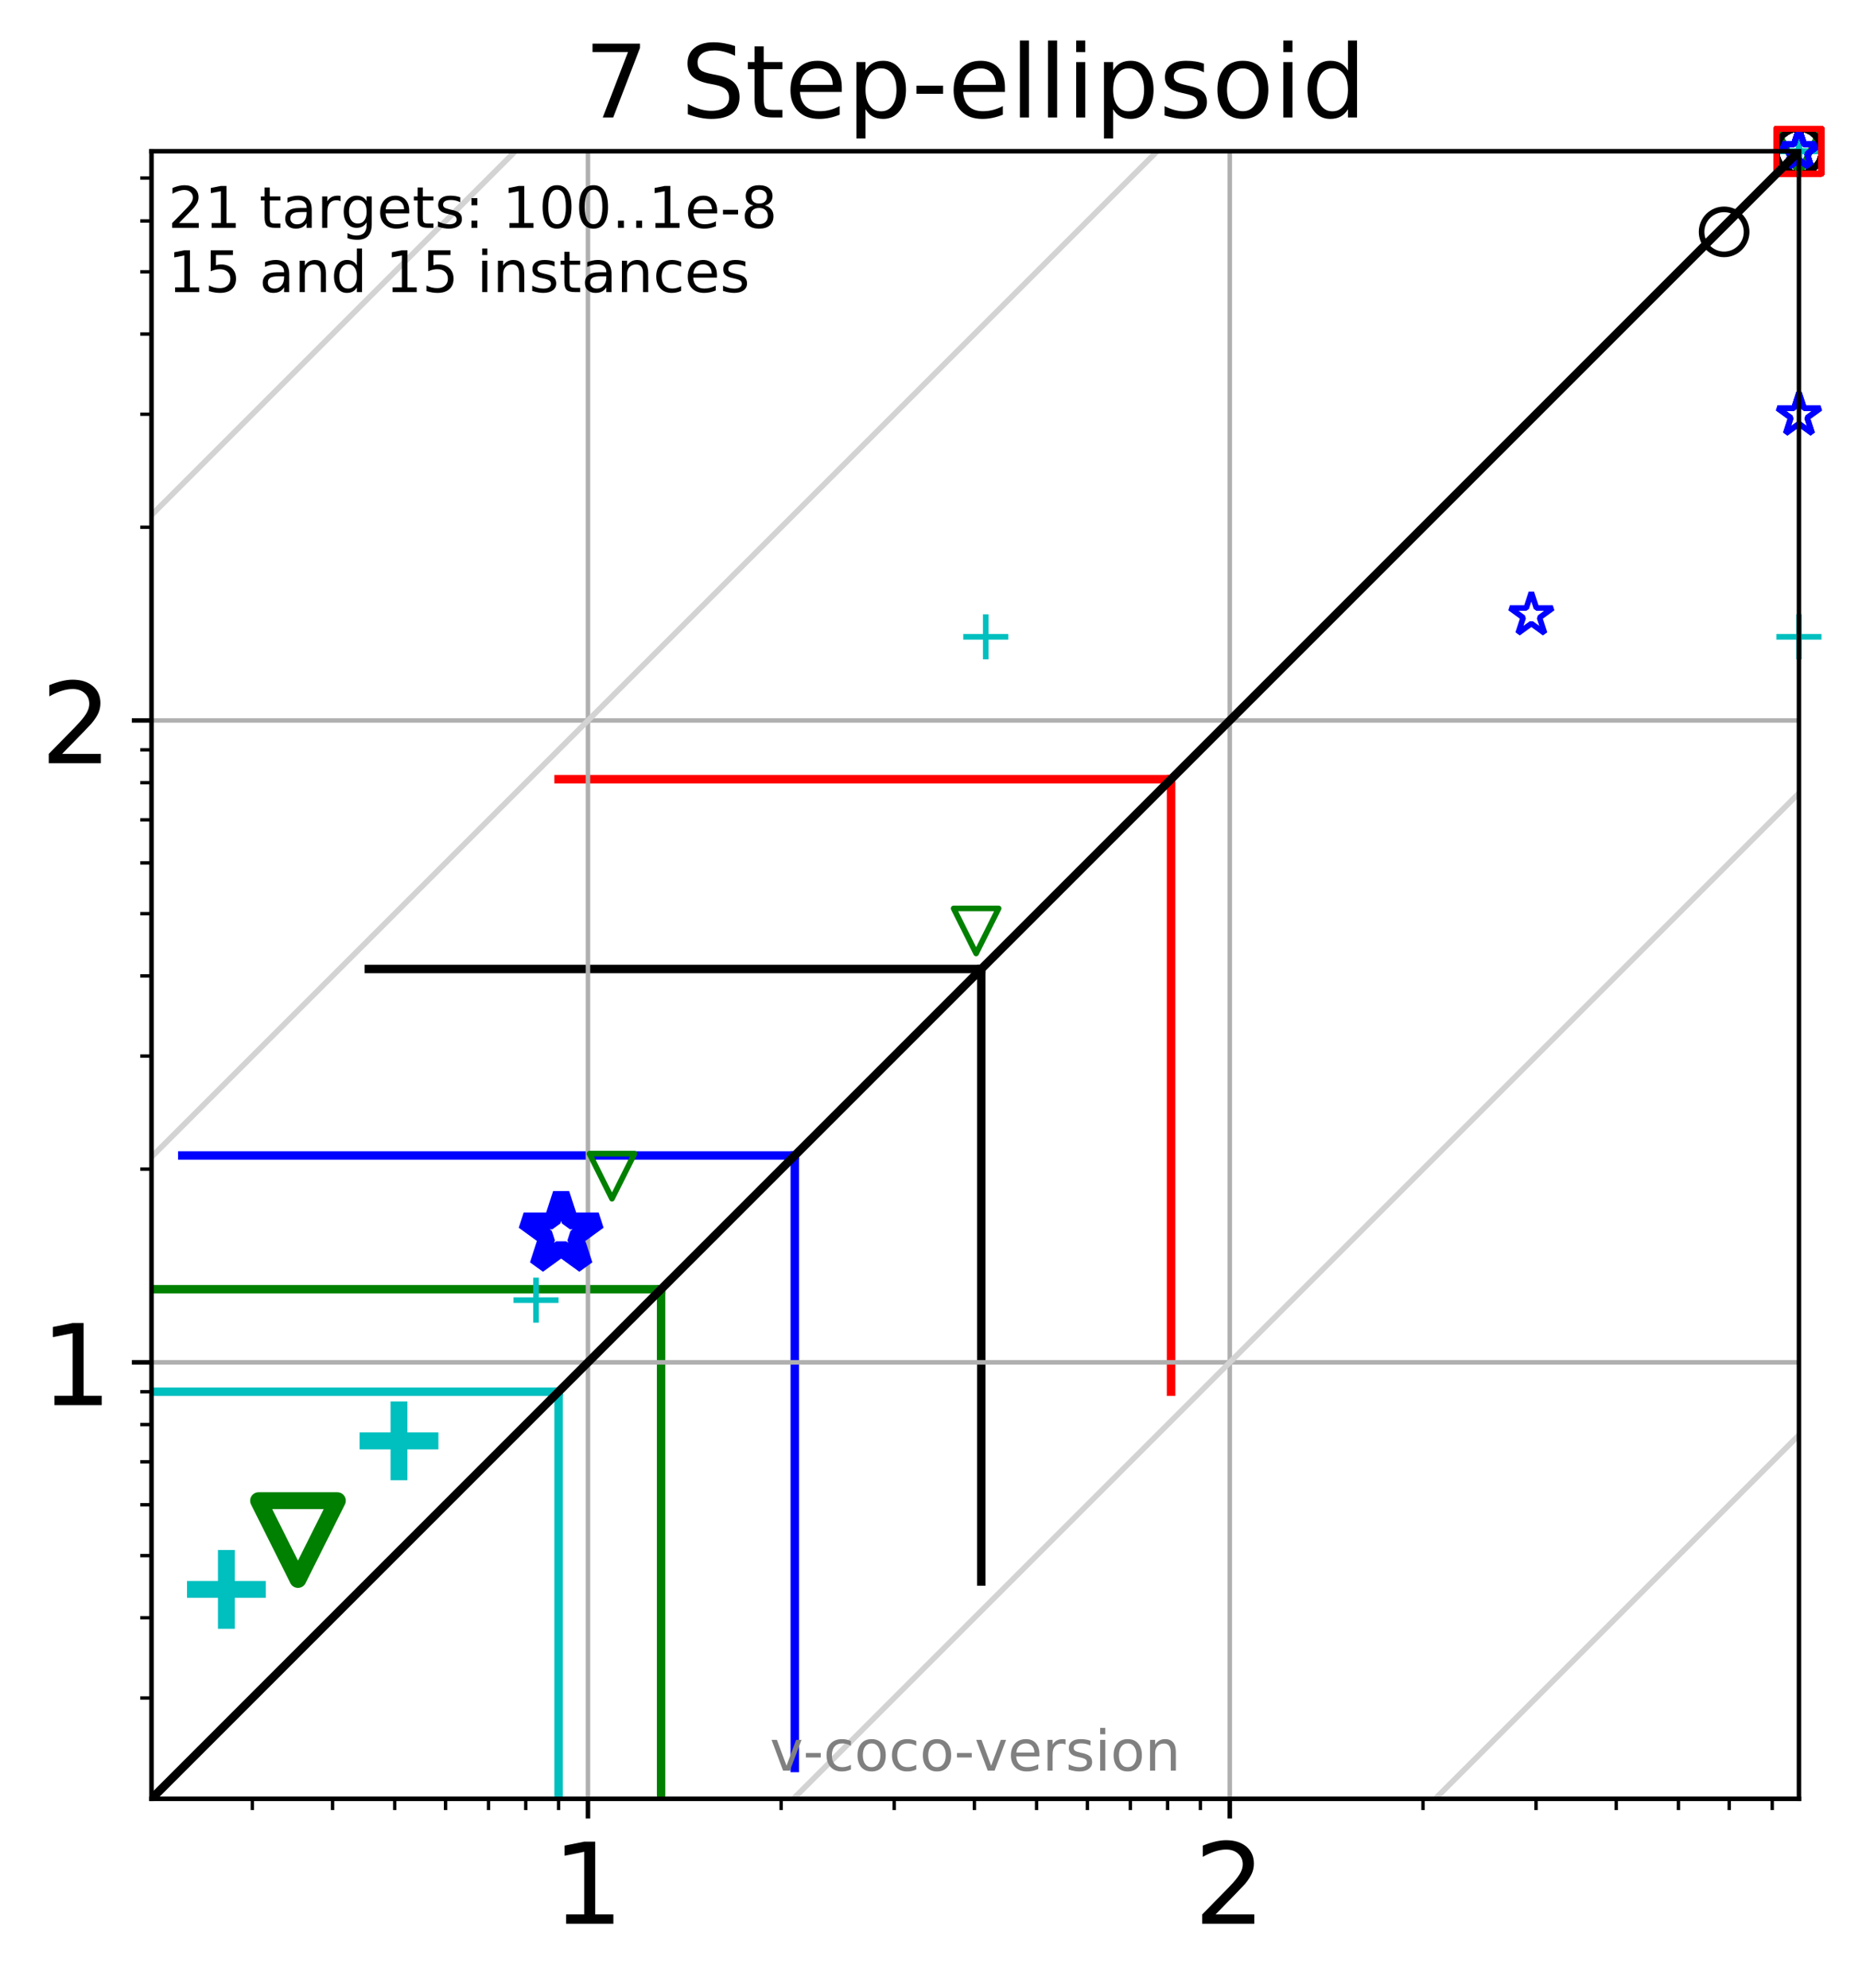 <?xml version="1.0" encoding="utf-8" standalone="no"?>
<!DOCTYPE svg PUBLIC "-//W3C//DTD SVG 1.1//EN"
  "http://www.w3.org/Graphics/SVG/1.1/DTD/svg11.dtd">
<!-- Created with matplotlib (http://matplotlib.org/) -->
<svg height="353.193pt" version="1.1" viewBox="0 0 330.885 353.193" width="330.885pt" xmlns="http://www.w3.org/2000/svg" xmlns:xlink="http://www.w3.org/1999/xlink">
 <defs>
  <style type="text/css">
*{stroke-linecap:butt;stroke-linejoin:round;}
  </style>
 </defs>
 <g id="figure_1">
  <g id="patch_1">
   <path d="M 0 353.193 
L 330.885 353.193 
L 330.885 0 
L 0 0 
z
" style="fill:#ffffff;"/>
  </g>
  <g id="axes_1">
   <g id="patch_2">
    <path d="M 26.925 319.637 
L 319.685 319.637 
L 319.685 26.877 
L 26.925 26.877 
z
" style="fill:#ffffff;"/>
   </g>
   <g id="line2d_1">
    <path clip-path="url(#pcc5114d493)" d="M 99.263 319.637 
L 99.263 247.299 
" style="fill:none;stroke:#00bfbf;stroke-linecap:square;stroke-width:1.5;"/>
   </g>
   <g id="line2d_2">
    <path clip-path="url(#pcc5114d493)" d="M 26.925 247.299 
L 99.263 247.299 
" style="fill:none;stroke:#00bfbf;stroke-linecap:square;stroke-width:1.5;"/>
   </g>
   <g id="line2d_3">
    <path clip-path="url(#pcc5114d493)" d="M 117.478 319.637 
L 117.478 229.084 
" style="fill:none;stroke:#008000;stroke-linecap:square;stroke-width:1.5;"/>
   </g>
   <g id="line2d_4">
    <path clip-path="url(#pcc5114d493)" d="M 26.925 229.084 
L 117.478 229.084 
" style="fill:none;stroke:#008000;stroke-linecap:square;stroke-width:1.5;"/>
   </g>
   <g id="line2d_5">
    <path clip-path="url(#pcc5114d493)" d="M 141.234 314.168 
L 141.234 205.329 
" style="fill:none;stroke:#0000ff;stroke-linecap:square;stroke-width:1.5;"/>
   </g>
   <g id="line2d_6">
    <path clip-path="url(#pcc5114d493)" d="M 32.395 205.329 
L 141.234 205.329 
" style="fill:none;stroke:#0000ff;stroke-linecap:square;stroke-width:1.5;"/>
   </g>
   <g id="line2d_7">
    <path clip-path="url(#pcc5114d493)" d="M 174.375 281.026 
L 174.375 172.187 
" style="fill:none;stroke:#000000;stroke-linecap:square;stroke-width:1.5;"/>
   </g>
   <g id="line2d_8">
    <path clip-path="url(#pcc5114d493)" d="M 65.536 172.187 
L 174.375 172.187 
" style="fill:none;stroke:#000000;stroke-linecap:square;stroke-width:1.5;"/>
   </g>
   <g id="line2d_9">
    <path clip-path="url(#pcc5114d493)" d="M 208.102 247.299 
L 208.102 138.46 
" style="fill:none;stroke:#ff0000;stroke-linecap:square;stroke-width:1.5;"/>
   </g>
   <g id="line2d_10">
    <path clip-path="url(#pcc5114d493)" d="M 99.263 138.46 
L 208.102 138.46 
" style="fill:none;stroke:#ff0000;stroke-linecap:square;stroke-width:1.5;"/>
   </g>
   <g id="matplotlib.axis_1">
    <g id="xtick_1">
     <g id="line2d_11">
      <path clip-path="url(#pcc5114d493)" d="M 104.482 319.637 
L 104.482 26.877 
" style="fill:none;stroke:#b0b0b0;stroke-linecap:square;stroke-width:0.8;"/>
     </g>
     <g id="line2d_12">
      <defs>
       <path d="M 0 0 
L 0 3.5 
" id="m8e5193b72e" style="stroke:#000000;stroke-width:0.8;"/>
      </defs>
      <g>
       <use style="stroke:#000000;stroke-width:0.8;" x="104.482" xlink:href="#m8e5193b72e" y="319.637"/>
      </g>
     </g>
     <g id="text_1">
      <!-- 1 -->
      <defs>
       <path d="M 12.406 8.297 
L 28.516 8.297 
L 28.516 63.922 
L 10.984 60.406 
L 10.984 69.391 
L 28.422 72.906 
L 38.281 72.906 
L 38.281 8.297 
L 54.391 8.297 
L 54.391 0 
L 12.406 0 
z
" id="DejaVuSans-31"/>
      </defs>
      <g transform="translate(98.119 341.834)scale(0.2 -0.2)">
       <use xlink:href="#DejaVuSans-31"/>
      </g>
     </g>
    </g>
    <g id="xtick_2">
     <g id="line2d_13">
      <path clip-path="url(#pcc5114d493)" d="M 218.54 319.637 
L 218.54 26.877 
" style="fill:none;stroke:#b0b0b0;stroke-linecap:square;stroke-width:0.8;"/>
     </g>
     <g id="line2d_14">
      <g>
       <use style="stroke:#000000;stroke-width:0.8;" x="218.54" xlink:href="#m8e5193b72e" y="319.637"/>
      </g>
     </g>
     <g id="text_2">
      <!-- 2 -->
      <defs>
       <path d="M 19.188 8.297 
L 53.609 8.297 
L 53.609 0 
L 7.328 0 
L 7.328 8.297 
Q 12.938 14.109 22.625 23.891 
Q 32.328 33.688 34.812 36.531 
Q 39.547 41.844 41.422 45.531 
Q 43.312 49.219 43.312 52.781 
Q 43.312 58.594 39.234 62.25 
Q 35.156 65.922 28.609 65.922 
Q 23.969 65.922 18.812 64.312 
Q 13.672 62.703 7.812 59.422 
L 7.812 69.391 
Q 13.766 71.781 18.938 73 
Q 24.125 74.219 28.422 74.219 
Q 39.75 74.219 46.484 68.547 
Q 53.219 62.891 53.219 53.422 
Q 53.219 48.922 51.531 44.891 
Q 49.859 40.875 45.406 35.406 
Q 44.188 33.984 37.641 27.219 
Q 31.109 20.453 19.188 8.297 
z
" id="DejaVuSans-32"/>
      </defs>
      <g transform="translate(212.177 341.834)scale(0.2 -0.2)">
       <use xlink:href="#DejaVuSans-32"/>
      </g>
     </g>
    </g>
    <g id="xtick_3">
     <g id="line2d_15">
      <defs>
       <path d="M 0 0 
L 0 2 
" id="m5d4edc9420" style="stroke:#000000;stroke-width:0.6;"/>
      </defs>
      <g>
       <use style="stroke:#000000;stroke-width:0.6;" x="44.843" xlink:href="#m5d4edc9420" y="319.637"/>
      </g>
     </g>
    </g>
    <g id="xtick_4">
     <g id="line2d_16">
      <g>
       <use style="stroke:#000000;stroke-width:0.6;" x="59.094" xlink:href="#m5d4edc9420" y="319.637"/>
      </g>
     </g>
    </g>
    <g id="xtick_5">
     <g id="line2d_17">
      <g>
       <use style="stroke:#000000;stroke-width:0.6;" x="70.147" xlink:href="#m5d4edc9420" y="319.637"/>
      </g>
     </g>
    </g>
    <g id="xtick_6">
     <g id="line2d_18">
      <g>
       <use style="stroke:#000000;stroke-width:0.6;" x="79.178" xlink:href="#m5d4edc9420" y="319.637"/>
      </g>
     </g>
    </g>
    <g id="xtick_7">
     <g id="line2d_19">
      <g>
       <use style="stroke:#000000;stroke-width:0.6;" x="86.814" xlink:href="#m5d4edc9420" y="319.637"/>
      </g>
     </g>
    </g>
    <g id="xtick_8">
     <g id="line2d_20">
      <g>
       <use style="stroke:#000000;stroke-width:0.6;" x="93.429" xlink:href="#m5d4edc9420" y="319.637"/>
      </g>
     </g>
    </g>
    <g id="xtick_9">
     <g id="line2d_21">
      <g>
       <use style="stroke:#000000;stroke-width:0.6;" x="99.263" xlink:href="#m5d4edc9420" y="319.637"/>
      </g>
     </g>
    </g>
    <g id="xtick_10">
     <g id="line2d_22">
      <g>
       <use style="stroke:#000000;stroke-width:0.6;" x="138.817" xlink:href="#m5d4edc9420" y="319.637"/>
      </g>
     </g>
    </g>
    <g id="xtick_11">
     <g id="line2d_23">
      <g>
       <use style="stroke:#000000;stroke-width:0.6;" x="158.901" xlink:href="#m5d4edc9420" y="319.637"/>
      </g>
     </g>
    </g>
    <g id="xtick_12">
     <g id="line2d_24">
      <g>
       <use style="stroke:#000000;stroke-width:0.6;" x="173.152" xlink:href="#m5d4edc9420" y="319.637"/>
      </g>
     </g>
    </g>
    <g id="xtick_13">
     <g id="line2d_25">
      <g>
       <use style="stroke:#000000;stroke-width:0.6;" x="184.205" xlink:href="#m5d4edc9420" y="319.637"/>
      </g>
     </g>
    </g>
    <g id="xtick_14">
     <g id="line2d_26">
      <g>
       <use style="stroke:#000000;stroke-width:0.6;" x="193.236" xlink:href="#m5d4edc9420" y="319.637"/>
      </g>
     </g>
    </g>
    <g id="xtick_15">
     <g id="line2d_27">
      <g>
       <use style="stroke:#000000;stroke-width:0.6;" x="200.872" xlink:href="#m5d4edc9420" y="319.637"/>
      </g>
     </g>
    </g>
    <g id="xtick_16">
     <g id="line2d_28">
      <g>
       <use style="stroke:#000000;stroke-width:0.6;" x="207.487" xlink:href="#m5d4edc9420" y="319.637"/>
      </g>
     </g>
    </g>
    <g id="xtick_17">
     <g id="line2d_29">
      <g>
       <use style="stroke:#000000;stroke-width:0.6;" x="213.321" xlink:href="#m5d4edc9420" y="319.637"/>
      </g>
     </g>
    </g>
    <g id="xtick_18">
     <g id="line2d_30">
      <g>
       <use style="stroke:#000000;stroke-width:0.6;" x="252.875" xlink:href="#m5d4edc9420" y="319.637"/>
      </g>
     </g>
    </g>
    <g id="xtick_19">
     <g id="line2d_31">
      <g>
       <use style="stroke:#000000;stroke-width:0.6;" x="272.959" xlink:href="#m5d4edc9420" y="319.637"/>
      </g>
     </g>
    </g>
    <g id="xtick_20">
     <g id="line2d_32">
      <g>
       <use style="stroke:#000000;stroke-width:0.6;" x="287.21" xlink:href="#m5d4edc9420" y="319.637"/>
      </g>
     </g>
    </g>
    <g id="xtick_21">
     <g id="line2d_33">
      <g>
       <use style="stroke:#000000;stroke-width:0.6;" x="298.263" xlink:href="#m5d4edc9420" y="319.637"/>
      </g>
     </g>
    </g>
    <g id="xtick_22">
     <g id="line2d_34">
      <g>
       <use style="stroke:#000000;stroke-width:0.6;" x="307.294" xlink:href="#m5d4edc9420" y="319.637"/>
      </g>
     </g>
    </g>
    <g id="xtick_23">
     <g id="line2d_35">
      <g>
       <use style="stroke:#000000;stroke-width:0.6;" x="314.93" xlink:href="#m5d4edc9420" y="319.637"/>
      </g>
     </g>
    </g>
   </g>
   <g id="matplotlib.axis_2">
    <g id="ytick_1">
     <g id="line2d_36">
      <path clip-path="url(#pcc5114d493)" d="M 26.925 242.08 
L 319.685 242.08 
" style="fill:none;stroke:#b0b0b0;stroke-linecap:square;stroke-width:0.8;"/>
     </g>
     <g id="line2d_37">
      <defs>
       <path d="M 0 0 
L -3.5 0 
" id="mc9feb9e8ed" style="stroke:#000000;stroke-width:0.8;"/>
      </defs>
      <g>
       <use style="stroke:#000000;stroke-width:0.8;" x="26.925" xlink:href="#mc9feb9e8ed" y="242.08"/>
      </g>
     </g>
     <g id="text_3">
      <!-- 1 -->
      <g transform="translate(7.2 249.679)scale(0.2 -0.2)">
       <use xlink:href="#DejaVuSans-31"/>
      </g>
     </g>
    </g>
    <g id="ytick_2">
     <g id="line2d_38">
      <path clip-path="url(#pcc5114d493)" d="M 26.925 128.022 
L 319.685 128.022 
" style="fill:none;stroke:#b0b0b0;stroke-linecap:square;stroke-width:0.8;"/>
     </g>
     <g id="line2d_39">
      <g>
       <use style="stroke:#000000;stroke-width:0.8;" x="26.925" xlink:href="#mc9feb9e8ed" y="128.022"/>
      </g>
     </g>
     <g id="text_4">
      <!-- 2 -->
      <g transform="translate(7.2 135.621)scale(0.2 -0.2)">
       <use xlink:href="#DejaVuSans-32"/>
      </g>
     </g>
    </g>
    <g id="ytick_3">
     <g id="line2d_40">
      <defs>
       <path d="M 0 0 
L -2 0 
" id="m52c73b91f0" style="stroke:#000000;stroke-width:0.6;"/>
      </defs>
      <g>
       <use style="stroke:#000000;stroke-width:0.6;" x="26.925" xlink:href="#m52c73b91f0" y="301.719"/>
      </g>
     </g>
    </g>
    <g id="ytick_4">
     <g id="line2d_41">
      <g>
       <use style="stroke:#000000;stroke-width:0.6;" x="26.925" xlink:href="#m52c73b91f0" y="287.468"/>
      </g>
     </g>
    </g>
    <g id="ytick_5">
     <g id="line2d_42">
      <g>
       <use style="stroke:#000000;stroke-width:0.6;" x="26.925" xlink:href="#m52c73b91f0" y="276.415"/>
      </g>
     </g>
    </g>
    <g id="ytick_6">
     <g id="line2d_43">
      <g>
       <use style="stroke:#000000;stroke-width:0.6;" x="26.925" xlink:href="#m52c73b91f0" y="267.384"/>
      </g>
     </g>
    </g>
    <g id="ytick_7">
     <g id="line2d_44">
      <g>
       <use style="stroke:#000000;stroke-width:0.6;" x="26.925" xlink:href="#m52c73b91f0" y="259.748"/>
      </g>
     </g>
    </g>
    <g id="ytick_8">
     <g id="line2d_45">
      <g>
       <use style="stroke:#000000;stroke-width:0.6;" x="26.925" xlink:href="#m52c73b91f0" y="253.134"/>
      </g>
     </g>
    </g>
    <g id="ytick_9">
     <g id="line2d_46">
      <g>
       <use style="stroke:#000000;stroke-width:0.6;" x="26.925" xlink:href="#m52c73b91f0" y="247.299"/>
      </g>
     </g>
    </g>
    <g id="ytick_10">
     <g id="line2d_47">
      <g>
       <use style="stroke:#000000;stroke-width:0.6;" x="26.925" xlink:href="#m52c73b91f0" y="207.745"/>
      </g>
     </g>
    </g>
    <g id="ytick_11">
     <g id="line2d_48">
      <g>
       <use style="stroke:#000000;stroke-width:0.6;" x="26.925" xlink:href="#m52c73b91f0" y="187.661"/>
      </g>
     </g>
    </g>
    <g id="ytick_12">
     <g id="line2d_49">
      <g>
       <use style="stroke:#000000;stroke-width:0.6;" x="26.925" xlink:href="#m52c73b91f0" y="173.41"/>
      </g>
     </g>
    </g>
    <g id="ytick_13">
     <g id="line2d_50">
      <g>
       <use style="stroke:#000000;stroke-width:0.6;" x="26.925" xlink:href="#m52c73b91f0" y="162.357"/>
      </g>
     </g>
    </g>
    <g id="ytick_14">
     <g id="line2d_51">
      <g>
       <use style="stroke:#000000;stroke-width:0.6;" x="26.925" xlink:href="#m52c73b91f0" y="153.326"/>
      </g>
     </g>
    </g>
    <g id="ytick_15">
     <g id="line2d_52">
      <g>
       <use style="stroke:#000000;stroke-width:0.6;" x="26.925" xlink:href="#m52c73b91f0" y="145.69"/>
      </g>
     </g>
    </g>
    <g id="ytick_16">
     <g id="line2d_53">
      <g>
       <use style="stroke:#000000;stroke-width:0.6;" x="26.925" xlink:href="#m52c73b91f0" y="139.076"/>
      </g>
     </g>
    </g>
    <g id="ytick_17">
     <g id="line2d_54">
      <g>
       <use style="stroke:#000000;stroke-width:0.6;" x="26.925" xlink:href="#m52c73b91f0" y="133.241"/>
      </g>
     </g>
    </g>
    <g id="ytick_18">
     <g id="line2d_55">
      <g>
       <use style="stroke:#000000;stroke-width:0.6;" x="26.925" xlink:href="#m52c73b91f0" y="93.687"/>
      </g>
     </g>
    </g>
    <g id="ytick_19">
     <g id="line2d_56">
      <g>
       <use style="stroke:#000000;stroke-width:0.6;" x="26.925" xlink:href="#m52c73b91f0" y="73.603"/>
      </g>
     </g>
    </g>
    <g id="ytick_20">
     <g id="line2d_57">
      <g>
       <use style="stroke:#000000;stroke-width:0.6;" x="26.925" xlink:href="#m52c73b91f0" y="59.353"/>
      </g>
     </g>
    </g>
    <g id="ytick_21">
     <g id="line2d_58">
      <g>
       <use style="stroke:#000000;stroke-width:0.6;" x="26.925" xlink:href="#m52c73b91f0" y="48.299"/>
      </g>
     </g>
    </g>
    <g id="ytick_22">
     <g id="line2d_59">
      <g>
       <use style="stroke:#000000;stroke-width:0.6;" x="26.925" xlink:href="#m52c73b91f0" y="39.268"/>
      </g>
     </g>
    </g>
    <g id="ytick_23">
     <g id="line2d_60">
      <g>
       <use style="stroke:#000000;stroke-width:0.6;" x="26.925" xlink:href="#m52c73b91f0" y="31.632"/>
      </g>
     </g>
    </g>
   </g>
   <g id="line2d_61">
    <defs>
     <path d="M -7 0 
L 7 0 
M 0 7 
L 0 -7 
" id="m32e70cb9d6" style="stroke:#00bfbf;stroke-width:3;"/>
    </defs>
    <g>
     <use style="fill-opacity:0;stroke:#00bfbf;stroke-width:3;" x="40.232" xlink:href="#m32e70cb9d6" y="282.427"/>
     <use style="fill-opacity:0;stroke:#00bfbf;stroke-width:3;" x="70.903" xlink:href="#m32e70cb9d6" y="256.031"/>
    </g>
   </g>
   <g id="line2d_62">
    <defs>
     <path d="M -4 0 
L 4 0 
M 0 4 
L 0 -4 
" id="mf7d5ade9fb" style="stroke:#00bfbf;"/>
    </defs>
    <g>
     <use style="fill-opacity:0;stroke:#00bfbf;" x="95.252" xlink:href="#mf7d5ade9fb" y="231.027"/>
     <use style="fill-opacity:0;stroke:#00bfbf;" x="175.174" xlink:href="#mf7d5ade9fb" y="113.157"/>
    </g>
   </g>
   <g id="line2d_63">
    <g>
     <use style="fill-opacity:0;stroke:#00bfbf;" x="319.685" xlink:href="#mf7d5ade9fb" y="113.157"/>
    </g>
   </g>
   <g id="line2d_64">
    <g>
     <use style="fill-opacity:0;stroke:#00bfbf;" x="319.685" xlink:href="#mf7d5ade9fb" y="26.877"/>
     <use style="fill-opacity:0;stroke:#00bfbf;" x="319.685" xlink:href="#mf7d5ade9fb" y="26.877"/>
     <use style="fill-opacity:0;stroke:#00bfbf;" x="319.685" xlink:href="#mf7d5ade9fb" y="26.877"/>
     <use style="fill-opacity:0;stroke:#00bfbf;" x="319.685" xlink:href="#mf7d5ade9fb" y="26.877"/>
     <use style="fill-opacity:0;stroke:#00bfbf;" x="319.685" xlink:href="#mf7d5ade9fb" y="26.877"/>
     <use style="fill-opacity:0;stroke:#00bfbf;" x="319.685" xlink:href="#mf7d5ade9fb" y="26.877"/>
     <use style="fill-opacity:0;stroke:#00bfbf;" x="319.685" xlink:href="#mf7d5ade9fb" y="26.877"/>
     <use style="fill-opacity:0;stroke:#00bfbf;" x="319.685" xlink:href="#mf7d5ade9fb" y="26.877"/>
     <use style="fill-opacity:0;stroke:#00bfbf;" x="319.685" xlink:href="#mf7d5ade9fb" y="26.877"/>
     <use style="fill-opacity:0;stroke:#00bfbf;" x="319.685" xlink:href="#mf7d5ade9fb" y="26.877"/>
     <use style="fill-opacity:0;stroke:#00bfbf;" x="319.685" xlink:href="#mf7d5ade9fb" y="26.877"/>
     <use style="fill-opacity:0;stroke:#00bfbf;" x="319.685" xlink:href="#mf7d5ade9fb" y="26.877"/>
     <use style="fill-opacity:0;stroke:#00bfbf;" x="319.685" xlink:href="#mf7d5ade9fb" y="26.877"/>
     <use style="fill-opacity:0;stroke:#00bfbf;" x="319.685" xlink:href="#mf7d5ade9fb" y="26.877"/>
     <use style="fill-opacity:0;stroke:#00bfbf;" x="319.685" xlink:href="#mf7d5ade9fb" y="26.877"/>
     <use style="fill-opacity:0;stroke:#00bfbf;" x="319.685" xlink:href="#mf7d5ade9fb" y="26.877"/>
    </g>
   </g>
   <g id="line2d_65">
    <defs>
     <path d="M -0 7 
L 7 -7 
L -7 -7 
z
" id="md83a33d0fb" style="stroke:#008000;stroke-linejoin:miter;stroke-width:3;"/>
    </defs>
    <g>
     <use style="fill-opacity:0;stroke:#008000;stroke-linejoin:miter;stroke-width:3;" x="52.949" xlink:href="#md83a33d0fb" y="273.662"/>
    </g>
   </g>
   <g id="line2d_66">
    <defs>
     <path d="M -0 4 
L 4 -4 
L -4 -4 
z
" id="md6e2c00070" style="stroke:#008000;stroke-linejoin:miter;"/>
    </defs>
    <g>
     <use style="fill-opacity:0;stroke:#008000;stroke-linejoin:miter;" x="108.751" xlink:href="#md6e2c00070" y="208.999"/>
     <use style="fill-opacity:0;stroke:#008000;stroke-linejoin:miter;" x="173.46" xlink:href="#md6e2c00070" y="165.422"/>
    </g>
   </g>
   <g id="line2d_67">
    <g>
     <use style="fill-opacity:0;stroke:#008000;stroke-linejoin:miter;" x="319.685" xlink:href="#md6e2c00070" y="26.877"/>
     <use style="fill-opacity:0;stroke:#008000;stroke-linejoin:miter;" x="319.685" xlink:href="#md6e2c00070" y="26.877"/>
     <use style="fill-opacity:0;stroke:#008000;stroke-linejoin:miter;" x="319.685" xlink:href="#md6e2c00070" y="26.877"/>
     <use style="fill-opacity:0;stroke:#008000;stroke-linejoin:miter;" x="319.685" xlink:href="#md6e2c00070" y="26.877"/>
     <use style="fill-opacity:0;stroke:#008000;stroke-linejoin:miter;" x="319.685" xlink:href="#md6e2c00070" y="26.877"/>
     <use style="fill-opacity:0;stroke:#008000;stroke-linejoin:miter;" x="319.685" xlink:href="#md6e2c00070" y="26.877"/>
     <use style="fill-opacity:0;stroke:#008000;stroke-linejoin:miter;" x="319.685" xlink:href="#md6e2c00070" y="26.877"/>
     <use style="fill-opacity:0;stroke:#008000;stroke-linejoin:miter;" x="319.685" xlink:href="#md6e2c00070" y="26.877"/>
     <use style="fill-opacity:0;stroke:#008000;stroke-linejoin:miter;" x="319.685" xlink:href="#md6e2c00070" y="26.877"/>
     <use style="fill-opacity:0;stroke:#008000;stroke-linejoin:miter;" x="319.685" xlink:href="#md6e2c00070" y="26.877"/>
     <use style="fill-opacity:0;stroke:#008000;stroke-linejoin:miter;" x="319.685" xlink:href="#md6e2c00070" y="26.877"/>
     <use style="fill-opacity:0;stroke:#008000;stroke-linejoin:miter;" x="319.685" xlink:href="#md6e2c00070" y="26.877"/>
     <use style="fill-opacity:0;stroke:#008000;stroke-linejoin:miter;" x="319.685" xlink:href="#md6e2c00070" y="26.877"/>
     <use style="fill-opacity:0;stroke:#008000;stroke-linejoin:miter;" x="319.685" xlink:href="#md6e2c00070" y="26.877"/>
     <use style="fill-opacity:0;stroke:#008000;stroke-linejoin:miter;" x="319.685" xlink:href="#md6e2c00070" y="26.877"/>
     <use style="fill-opacity:0;stroke:#008000;stroke-linejoin:miter;" x="319.685" xlink:href="#md6e2c00070" y="26.877"/>
     <use style="fill-opacity:0;stroke:#008000;stroke-linejoin:miter;" x="319.685" xlink:href="#md6e2c00070" y="26.877"/>
     <use style="fill-opacity:0;stroke:#008000;stroke-linejoin:miter;" x="319.685" xlink:href="#md6e2c00070" y="26.877"/>
    </g>
   </g>
   <g id="line2d_68">
    <defs>
     <path d="M 0 -7 
L -1.572 -2.163 
L -6.657 -2.163 
L -2.543 0.826 
L -4.114 5.663 
L -0 2.674 
L 4.114 5.663 
L 2.543 0.826 
L 6.657 -2.163 
L 1.572 -2.163 
z
" id="mf1830c8086" style="stroke:#0000ff;stroke-linejoin:bevel;stroke-width:3;"/>
    </defs>
    <g>
     <use style="fill-opacity:0;stroke:#0000ff;stroke-linejoin:bevel;stroke-width:3;" x="99.72" xlink:href="#mf1830c8086" y="219.109"/>
    </g>
   </g>
   <g id="line2d_69">
    <defs>
     <path d="M 0 -4 
L -0.898 -1.236 
L -3.804 -1.236 
L -1.453 0.472 
L -2.351 3.236 
L -0 1.528 
L 2.351 3.236 
L 1.453 0.472 
L 3.804 -1.236 
L 0.898 -1.236 
z
" id="mb1727acea2" style="stroke:#0000ff;stroke-linejoin:bevel;"/>
    </defs>
    <g>
     <use style="fill-opacity:0;stroke:#0000ff;stroke-linejoin:bevel;" x="272.127" xlink:href="#mb1727acea2" y="109.276"/>
    </g>
   </g>
   <g id="line2d_70">
    <g>
     <use style="fill-opacity:0;stroke:#0000ff;stroke-linejoin:bevel;" x="319.685" xlink:href="#mb1727acea2" y="73.768"/>
     <use style="fill-opacity:0;stroke:#0000ff;stroke-linejoin:bevel;" x="319.685" xlink:href="#mb1727acea2" y="73.768"/>
    </g>
   </g>
   <g id="line2d_71">
    <g>
     <use style="fill-opacity:0;stroke:#0000ff;stroke-linejoin:bevel;" x="319.685" xlink:href="#mb1727acea2" y="26.877"/>
     <use style="fill-opacity:0;stroke:#0000ff;stroke-linejoin:bevel;" x="319.685" xlink:href="#mb1727acea2" y="26.877"/>
     <use style="fill-opacity:0;stroke:#0000ff;stroke-linejoin:bevel;" x="319.685" xlink:href="#mb1727acea2" y="26.877"/>
     <use style="fill-opacity:0;stroke:#0000ff;stroke-linejoin:bevel;" x="319.685" xlink:href="#mb1727acea2" y="26.877"/>
     <use style="fill-opacity:0;stroke:#0000ff;stroke-linejoin:bevel;" x="319.685" xlink:href="#mb1727acea2" y="26.877"/>
     <use style="fill-opacity:0;stroke:#0000ff;stroke-linejoin:bevel;" x="319.685" xlink:href="#mb1727acea2" y="26.877"/>
     <use style="fill-opacity:0;stroke:#0000ff;stroke-linejoin:bevel;" x="319.685" xlink:href="#mb1727acea2" y="26.877"/>
     <use style="fill-opacity:0;stroke:#0000ff;stroke-linejoin:bevel;" x="319.685" xlink:href="#mb1727acea2" y="26.877"/>
     <use style="fill-opacity:0;stroke:#0000ff;stroke-linejoin:bevel;" x="319.685" xlink:href="#mb1727acea2" y="26.877"/>
     <use style="fill-opacity:0;stroke:#0000ff;stroke-linejoin:bevel;" x="319.685" xlink:href="#mb1727acea2" y="26.877"/>
     <use style="fill-opacity:0;stroke:#0000ff;stroke-linejoin:bevel;" x="319.685" xlink:href="#mb1727acea2" y="26.877"/>
     <use style="fill-opacity:0;stroke:#0000ff;stroke-linejoin:bevel;" x="319.685" xlink:href="#mb1727acea2" y="26.877"/>
     <use style="fill-opacity:0;stroke:#0000ff;stroke-linejoin:bevel;" x="319.685" xlink:href="#mb1727acea2" y="26.877"/>
     <use style="fill-opacity:0;stroke:#0000ff;stroke-linejoin:bevel;" x="319.685" xlink:href="#mb1727acea2" y="26.877"/>
     <use style="fill-opacity:0;stroke:#0000ff;stroke-linejoin:bevel;" x="319.685" xlink:href="#mb1727acea2" y="26.877"/>
     <use style="fill-opacity:0;stroke:#0000ff;stroke-linejoin:bevel;" x="319.685" xlink:href="#mb1727acea2" y="26.877"/>
     <use style="fill-opacity:0;stroke:#0000ff;stroke-linejoin:bevel;" x="319.685" xlink:href="#mb1727acea2" y="26.877"/>
    </g>
   </g>
   <g id="line2d_72">
    <defs>
     <path d="M 0 4 
C 1.061 4 2.078 3.579 2.828 2.828 
C 3.579 2.078 4 1.061 4 0 
C 4 -1.061 3.579 -2.078 2.828 -2.828 
C 2.078 -3.579 1.061 -4 0 -4 
C -1.061 -4 -2.078 -3.579 -2.828 -2.828 
C -3.579 -2.078 -4 -1.061 -4 0 
C -4 1.061 -3.579 2.078 -2.828 2.828 
C -2.078 3.579 -1.061 4 0 4 
z
" id="m28c30cfe74" style="stroke:#000000;"/>
    </defs>
    <g>
     <use style="fill-opacity:0;stroke:#000000;" x="306.378" xlink:href="#m28c30cfe74" y="41.204"/>
    </g>
   </g>
   <g id="line2d_73">
    <g>
     <use style="fill-opacity:0;stroke:#000000;" x="319.685" xlink:href="#m28c30cfe74" y="26.877"/>
     <use style="fill-opacity:0;stroke:#000000;" x="319.685" xlink:href="#m28c30cfe74" y="26.877"/>
     <use style="fill-opacity:0;stroke:#000000;" x="319.685" xlink:href="#m28c30cfe74" y="26.877"/>
     <use style="fill-opacity:0;stroke:#000000;" x="319.685" xlink:href="#m28c30cfe74" y="26.877"/>
     <use style="fill-opacity:0;stroke:#000000;" x="319.685" xlink:href="#m28c30cfe74" y="26.877"/>
     <use style="fill-opacity:0;stroke:#000000;" x="319.685" xlink:href="#m28c30cfe74" y="26.877"/>
     <use style="fill-opacity:0;stroke:#000000;" x="319.685" xlink:href="#m28c30cfe74" y="26.877"/>
     <use style="fill-opacity:0;stroke:#000000;" x="319.685" xlink:href="#m28c30cfe74" y="26.877"/>
     <use style="fill-opacity:0;stroke:#000000;" x="319.685" xlink:href="#m28c30cfe74" y="26.877"/>
     <use style="fill-opacity:0;stroke:#000000;" x="319.685" xlink:href="#m28c30cfe74" y="26.877"/>
     <use style="fill-opacity:0;stroke:#000000;" x="319.685" xlink:href="#m28c30cfe74" y="26.877"/>
     <use style="fill-opacity:0;stroke:#000000;" x="319.685" xlink:href="#m28c30cfe74" y="26.877"/>
     <use style="fill-opacity:0;stroke:#000000;" x="319.685" xlink:href="#m28c30cfe74" y="26.877"/>
     <use style="fill-opacity:0;stroke:#000000;" x="319.685" xlink:href="#m28c30cfe74" y="26.877"/>
     <use style="fill-opacity:0;stroke:#000000;" x="319.685" xlink:href="#m28c30cfe74" y="26.877"/>
     <use style="fill-opacity:0;stroke:#000000;" x="319.685" xlink:href="#m28c30cfe74" y="26.877"/>
     <use style="fill-opacity:0;stroke:#000000;" x="319.685" xlink:href="#m28c30cfe74" y="26.877"/>
     <use style="fill-opacity:0;stroke:#000000;" x="319.685" xlink:href="#m28c30cfe74" y="26.877"/>
     <use style="fill-opacity:0;stroke:#000000;" x="319.685" xlink:href="#m28c30cfe74" y="26.877"/>
     <use style="fill-opacity:0;stroke:#000000;" x="319.685" xlink:href="#m28c30cfe74" y="26.877"/>
    </g>
   </g>
   <g id="line2d_74">
    <defs>
     <path d="M -4 4 
L 4 4 
L 4 -4 
L -4 -4 
z
" id="me629ebca3b" style="stroke:#ff0000;stroke-linejoin:miter;"/>
    </defs>
    <g>
     <use style="fill-opacity:0;stroke:#ff0000;stroke-linejoin:miter;" x="319.685" xlink:href="#me629ebca3b" y="26.877"/>
     <use style="fill-opacity:0;stroke:#ff0000;stroke-linejoin:miter;" x="319.685" xlink:href="#me629ebca3b" y="26.877"/>
     <use style="fill-opacity:0;stroke:#ff0000;stroke-linejoin:miter;" x="319.685" xlink:href="#me629ebca3b" y="26.877"/>
     <use style="fill-opacity:0;stroke:#ff0000;stroke-linejoin:miter;" x="319.685" xlink:href="#me629ebca3b" y="26.877"/>
     <use style="fill-opacity:0;stroke:#ff0000;stroke-linejoin:miter;" x="319.685" xlink:href="#me629ebca3b" y="26.877"/>
     <use style="fill-opacity:0;stroke:#ff0000;stroke-linejoin:miter;" x="319.685" xlink:href="#me629ebca3b" y="26.877"/>
     <use style="fill-opacity:0;stroke:#ff0000;stroke-linejoin:miter;" x="319.685" xlink:href="#me629ebca3b" y="26.877"/>
     <use style="fill-opacity:0;stroke:#ff0000;stroke-linejoin:miter;" x="319.685" xlink:href="#me629ebca3b" y="26.877"/>
     <use style="fill-opacity:0;stroke:#ff0000;stroke-linejoin:miter;" x="319.685" xlink:href="#me629ebca3b" y="26.877"/>
     <use style="fill-opacity:0;stroke:#ff0000;stroke-linejoin:miter;" x="319.685" xlink:href="#me629ebca3b" y="26.877"/>
     <use style="fill-opacity:0;stroke:#ff0000;stroke-linejoin:miter;" x="319.685" xlink:href="#me629ebca3b" y="26.877"/>
     <use style="fill-opacity:0;stroke:#ff0000;stroke-linejoin:miter;" x="319.685" xlink:href="#me629ebca3b" y="26.877"/>
     <use style="fill-opacity:0;stroke:#ff0000;stroke-linejoin:miter;" x="319.685" xlink:href="#me629ebca3b" y="26.877"/>
     <use style="fill-opacity:0;stroke:#ff0000;stroke-linejoin:miter;" x="319.685" xlink:href="#me629ebca3b" y="26.877"/>
     <use style="fill-opacity:0;stroke:#ff0000;stroke-linejoin:miter;" x="319.685" xlink:href="#me629ebca3b" y="26.877"/>
     <use style="fill-opacity:0;stroke:#ff0000;stroke-linejoin:miter;" x="319.685" xlink:href="#me629ebca3b" y="26.877"/>
     <use style="fill-opacity:0;stroke:#ff0000;stroke-linejoin:miter;" x="319.685" xlink:href="#me629ebca3b" y="26.877"/>
     <use style="fill-opacity:0;stroke:#ff0000;stroke-linejoin:miter;" x="319.685" xlink:href="#me629ebca3b" y="26.877"/>
     <use style="fill-opacity:0;stroke:#ff0000;stroke-linejoin:miter;" x="319.685" xlink:href="#me629ebca3b" y="26.877"/>
     <use style="fill-opacity:0;stroke:#ff0000;stroke-linejoin:miter;" x="319.685" xlink:href="#me629ebca3b" y="26.877"/>
     <use style="fill-opacity:0;stroke:#ff0000;stroke-linejoin:miter;" x="319.685" xlink:href="#me629ebca3b" y="26.877"/>
    </g>
   </g>
   <g id="line2d_75">
    <path clip-path="url(#pcc5114d493)" d="M 26.925 319.637 
L 319.685 26.877 
" style="fill:none;stroke:#000000;stroke-linecap:square;stroke-width:1.5;"/>
   </g>
   <g id="line2d_76">
    <path clip-path="url(#pcc5114d493)" d="M 140.983 319.637 
L 331.885 128.735 
" style="fill:none;stroke:#d3d3d3;stroke-linecap:square;"/>
   </g>
   <g id="line2d_77">
    <path clip-path="url(#pcc5114d493)" d="M 255.041 319.637 
L 331.885 242.793 
" style="fill:none;stroke:#d3d3d3;stroke-linecap:square;"/>
   </g>
   <g id="line2d_78">
    <path clip-path="url(#pcc5114d493)" d="M 26.925 205.579 
L 233.504 -1 
" style="fill:none;stroke:#d3d3d3;stroke-linecap:square;"/>
   </g>
   <g id="line2d_79">
    <path clip-path="url(#pcc5114d493)" d="M 26.925 91.521 
L 119.446 -1 
" style="fill:none;stroke:#d3d3d3;stroke-linecap:square;"/>
   </g>
   <g id="patch_3">
    <path d="M 26.925 319.637 
L 26.925 26.877 
" style="fill:none;stroke:#000000;stroke-linecap:square;stroke-linejoin:miter;stroke-width:0.8;"/>
   </g>
   <g id="patch_4">
    <path d="M 319.685 319.637 
L 319.685 26.877 
" style="fill:none;stroke:#000000;stroke-linecap:square;stroke-linejoin:miter;stroke-width:0.8;"/>
   </g>
   <g id="patch_5">
    <path d="M 26.925 319.637 
L 319.685 319.637 
" style="fill:none;stroke:#000000;stroke-linecap:square;stroke-linejoin:miter;stroke-width:0.8;"/>
   </g>
   <g id="patch_6">
    <path d="M 26.925 26.877 
L 319.685 26.877 
" style="fill:none;stroke:#000000;stroke-linecap:square;stroke-linejoin:miter;stroke-width:0.8;"/>
   </g>
   <g id="text_5">
    <!-- 21 targets: 100..1e-8 -->
    <defs>
     <path id="DejaVuSans-20"/>
     <path d="M 18.312 70.219 
L 18.312 54.688 
L 36.812 54.688 
L 36.812 47.703 
L 18.312 47.703 
L 18.312 18.016 
Q 18.312 11.328 20.141 9.422 
Q 21.969 7.516 27.594 7.516 
L 36.812 7.516 
L 36.812 0 
L 27.594 0 
Q 17.188 0 13.234 3.875 
Q 9.281 7.766 9.281 18.016 
L 9.281 47.703 
L 2.688 47.703 
L 2.688 54.688 
L 9.281 54.688 
L 9.281 70.219 
z
" id="DejaVuSans-74"/>
     <path d="M 34.281 27.484 
Q 23.391 27.484 19.188 25 
Q 14.984 22.516 14.984 16.5 
Q 14.984 11.719 18.141 8.906 
Q 21.297 6.109 26.703 6.109 
Q 34.188 6.109 38.703 11.406 
Q 43.219 16.703 43.219 25.484 
L 43.219 27.484 
z
M 52.203 31.203 
L 52.203 0 
L 43.219 0 
L 43.219 8.297 
Q 40.141 3.328 35.547 0.953 
Q 30.953 -1.422 24.312 -1.422 
Q 15.922 -1.422 10.953 3.297 
Q 6 8.016 6 15.922 
Q 6 25.141 12.172 29.828 
Q 18.359 34.516 30.609 34.516 
L 43.219 34.516 
L 43.219 35.406 
Q 43.219 41.609 39.141 45 
Q 35.062 48.391 27.688 48.391 
Q 23 48.391 18.547 47.266 
Q 14.109 46.141 10.016 43.891 
L 10.016 52.203 
Q 14.938 54.109 19.578 55.047 
Q 24.219 56 28.609 56 
Q 40.484 56 46.344 49.844 
Q 52.203 43.703 52.203 31.203 
z
" id="DejaVuSans-61"/>
     <path d="M 41.109 46.297 
Q 39.594 47.172 37.812 47.578 
Q 36.031 48 33.891 48 
Q 26.266 48 22.188 43.047 
Q 18.109 38.094 18.109 28.812 
L 18.109 0 
L 9.078 0 
L 9.078 54.688 
L 18.109 54.688 
L 18.109 46.188 
Q 20.953 51.172 25.484 53.578 
Q 30.031 56 36.531 56 
Q 37.453 56 38.578 55.875 
Q 39.703 55.766 41.062 55.516 
z
" id="DejaVuSans-72"/>
     <path d="M 45.406 27.984 
Q 45.406 37.75 41.375 43.109 
Q 37.359 48.484 30.078 48.484 
Q 22.859 48.484 18.828 43.109 
Q 14.797 37.75 14.797 27.984 
Q 14.797 18.266 18.828 12.891 
Q 22.859 7.516 30.078 7.516 
Q 37.359 7.516 41.375 12.891 
Q 45.406 18.266 45.406 27.984 
z
M 54.391 6.781 
Q 54.391 -7.172 48.188 -13.984 
Q 42 -20.797 29.203 -20.797 
Q 24.469 -20.797 20.266 -20.094 
Q 16.062 -19.391 12.109 -17.922 
L 12.109 -9.188 
Q 16.062 -11.328 19.922 -12.344 
Q 23.781 -13.375 27.781 -13.375 
Q 36.625 -13.375 41.016 -8.766 
Q 45.406 -4.156 45.406 5.172 
L 45.406 9.625 
Q 42.625 4.781 38.281 2.391 
Q 33.938 0 27.875 0 
Q 17.828 0 11.672 7.656 
Q 5.516 15.328 5.516 27.984 
Q 5.516 40.672 11.672 48.328 
Q 17.828 56 27.875 56 
Q 33.938 56 38.281 53.609 
Q 42.625 51.219 45.406 46.391 
L 45.406 54.688 
L 54.391 54.688 
z
" id="DejaVuSans-67"/>
     <path d="M 56.203 29.594 
L 56.203 25.203 
L 14.891 25.203 
Q 15.484 15.922 20.484 11.062 
Q 25.484 6.203 34.422 6.203 
Q 39.594 6.203 44.453 7.469 
Q 49.312 8.734 54.109 11.281 
L 54.109 2.781 
Q 49.266 0.734 44.188 -0.344 
Q 39.109 -1.422 33.891 -1.422 
Q 20.797 -1.422 13.156 6.188 
Q 5.516 13.812 5.516 26.812 
Q 5.516 40.234 12.766 48.109 
Q 20.016 56 32.328 56 
Q 43.359 56 49.781 48.891 
Q 56.203 41.797 56.203 29.594 
z
M 47.219 32.234 
Q 47.125 39.594 43.094 43.984 
Q 39.062 48.391 32.422 48.391 
Q 24.906 48.391 20.391 44.141 
Q 15.875 39.891 15.188 32.172 
z
" id="DejaVuSans-65"/>
     <path d="M 44.281 53.078 
L 44.281 44.578 
Q 40.484 46.531 36.375 47.5 
Q 32.281 48.484 27.875 48.484 
Q 21.188 48.484 17.844 46.438 
Q 14.5 44.391 14.5 40.281 
Q 14.5 37.156 16.891 35.375 
Q 19.281 33.594 26.516 31.984 
L 29.594 31.297 
Q 39.156 29.25 43.188 25.516 
Q 47.219 21.781 47.219 15.094 
Q 47.219 7.469 41.188 3.016 
Q 35.156 -1.422 24.609 -1.422 
Q 20.219 -1.422 15.453 -0.562 
Q 10.688 0.297 5.422 2 
L 5.422 11.281 
Q 10.406 8.688 15.234 7.391 
Q 20.062 6.109 24.812 6.109 
Q 31.156 6.109 34.562 8.281 
Q 37.984 10.453 37.984 14.406 
Q 37.984 18.062 35.516 20.016 
Q 33.062 21.969 24.703 23.781 
L 21.578 24.516 
Q 13.234 26.266 9.516 29.906 
Q 5.812 33.547 5.812 39.891 
Q 5.812 47.609 11.281 51.797 
Q 16.75 56 26.812 56 
Q 31.781 56 36.172 55.266 
Q 40.578 54.547 44.281 53.078 
z
" id="DejaVuSans-73"/>
     <path d="M 11.719 12.406 
L 22.016 12.406 
L 22.016 0 
L 11.719 0 
z
M 11.719 51.703 
L 22.016 51.703 
L 22.016 39.312 
L 11.719 39.312 
z
" id="DejaVuSans-3a"/>
     <path d="M 31.781 66.406 
Q 24.172 66.406 20.328 58.906 
Q 16.5 51.422 16.5 36.375 
Q 16.5 21.391 20.328 13.891 
Q 24.172 6.391 31.781 6.391 
Q 39.453 6.391 43.281 13.891 
Q 47.125 21.391 47.125 36.375 
Q 47.125 51.422 43.281 58.906 
Q 39.453 66.406 31.781 66.406 
z
M 31.781 74.219 
Q 44.047 74.219 50.516 64.516 
Q 56.984 54.828 56.984 36.375 
Q 56.984 17.969 50.516 8.266 
Q 44.047 -1.422 31.781 -1.422 
Q 19.531 -1.422 13.062 8.266 
Q 6.594 17.969 6.594 36.375 
Q 6.594 54.828 13.062 64.516 
Q 19.531 74.219 31.781 74.219 
z
" id="DejaVuSans-30"/>
     <path d="M 10.688 12.406 
L 21 12.406 
L 21 0 
L 10.688 0 
z
" id="DejaVuSans-2e"/>
     <path d="M 4.891 31.391 
L 31.203 31.391 
L 31.203 23.391 
L 4.891 23.391 
z
" id="DejaVuSans-2d"/>
     <path d="M 31.781 34.625 
Q 24.75 34.625 20.719 30.859 
Q 16.703 27.094 16.703 20.516 
Q 16.703 13.922 20.719 10.156 
Q 24.75 6.391 31.781 6.391 
Q 38.812 6.391 42.859 10.172 
Q 46.922 13.969 46.922 20.516 
Q 46.922 27.094 42.891 30.859 
Q 38.875 34.625 31.781 34.625 
z
M 21.922 38.812 
Q 15.578 40.375 12.031 44.719 
Q 8.5 49.078 8.5 55.328 
Q 8.5 64.062 14.719 69.141 
Q 20.953 74.219 31.781 74.219 
Q 42.672 74.219 48.875 69.141 
Q 55.078 64.062 55.078 55.328 
Q 55.078 49.078 51.531 44.719 
Q 48 40.375 41.703 38.812 
Q 48.828 37.156 52.797 32.312 
Q 56.781 27.484 56.781 20.516 
Q 56.781 9.906 50.312 4.234 
Q 43.844 -1.422 31.781 -1.422 
Q 19.734 -1.422 13.25 4.234 
Q 6.781 9.906 6.781 20.516 
Q 6.781 27.484 10.781 32.312 
Q 14.797 37.156 21.922 38.812 
z
M 18.312 54.391 
Q 18.312 48.734 21.844 45.562 
Q 25.391 42.391 31.781 42.391 
Q 38.141 42.391 41.719 45.562 
Q 45.312 48.734 45.312 54.391 
Q 45.312 60.062 41.719 63.234 
Q 38.141 66.406 31.781 66.406 
Q 25.391 66.406 21.844 63.234 
Q 18.312 60.062 18.312 54.391 
z
" id="DejaVuSans-38"/>
    </defs>
    <g transform="translate(29.853 40.483)scale(0.102 -0.102)">
     <use xlink:href="#DejaVuSans-32"/>
     <use x="63.623" xlink:href="#DejaVuSans-31"/>
     <use x="127.246" xlink:href="#DejaVuSans-20"/>
     <use x="159.033" xlink:href="#DejaVuSans-74"/>
     <use x="198.242" xlink:href="#DejaVuSans-61"/>
     <use x="259.521" xlink:href="#DejaVuSans-72"/>
     <use x="300.619" xlink:href="#DejaVuSans-67"/>
     <use x="364.096" xlink:href="#DejaVuSans-65"/>
     <use x="425.619" xlink:href="#DejaVuSans-74"/>
     <use x="464.828" xlink:href="#DejaVuSans-73"/>
     <use x="516.928" xlink:href="#DejaVuSans-3a"/>
     <use x="550.619" xlink:href="#DejaVuSans-20"/>
     <use x="582.406" xlink:href="#DejaVuSans-31"/>
     <use x="646.029" xlink:href="#DejaVuSans-30"/>
     <use x="709.652" xlink:href="#DejaVuSans-30"/>
     <use x="773.275" xlink:href="#DejaVuSans-2e"/>
     <use x="805.062" xlink:href="#DejaVuSans-2e"/>
     <use x="836.85" xlink:href="#DejaVuSans-31"/>
     <use x="900.473" xlink:href="#DejaVuSans-65"/>
     <use x="961.996" xlink:href="#DejaVuSans-2d"/>
     <use x="998.08" xlink:href="#DejaVuSans-38"/>
    </g>
    <!-- 15 and 15 instances -->
    <defs>
     <path d="M 10.797 72.906 
L 49.516 72.906 
L 49.516 64.594 
L 19.828 64.594 
L 19.828 46.734 
Q 21.969 47.469 24.109 47.828 
Q 26.266 48.188 28.422 48.188 
Q 40.625 48.188 47.75 41.5 
Q 54.891 34.812 54.891 23.391 
Q 54.891 11.625 47.562 5.094 
Q 40.234 -1.422 26.906 -1.422 
Q 22.312 -1.422 17.547 -0.641 
Q 12.797 0.141 7.719 1.703 
L 7.719 11.625 
Q 12.109 9.234 16.797 8.062 
Q 21.484 6.891 26.703 6.891 
Q 35.156 6.891 40.078 11.328 
Q 45.016 15.766 45.016 23.391 
Q 45.016 31 40.078 35.438 
Q 35.156 39.891 26.703 39.891 
Q 22.75 39.891 18.812 39.016 
Q 14.891 38.141 10.797 36.281 
z
" id="DejaVuSans-35"/>
     <path d="M 54.891 33.016 
L 54.891 0 
L 45.906 0 
L 45.906 32.719 
Q 45.906 40.484 42.875 44.328 
Q 39.844 48.188 33.797 48.188 
Q 26.516 48.188 22.312 43.547 
Q 18.109 38.922 18.109 30.906 
L 18.109 0 
L 9.078 0 
L 9.078 54.688 
L 18.109 54.688 
L 18.109 46.188 
Q 21.344 51.125 25.703 53.562 
Q 30.078 56 35.797 56 
Q 45.219 56 50.047 50.172 
Q 54.891 44.344 54.891 33.016 
z
" id="DejaVuSans-6e"/>
     <path d="M 45.406 46.391 
L 45.406 75.984 
L 54.391 75.984 
L 54.391 0 
L 45.406 0 
L 45.406 8.203 
Q 42.578 3.328 38.25 0.953 
Q 33.938 -1.422 27.875 -1.422 
Q 17.969 -1.422 11.734 6.484 
Q 5.516 14.406 5.516 27.297 
Q 5.516 40.188 11.734 48.094 
Q 17.969 56 27.875 56 
Q 33.938 56 38.25 53.625 
Q 42.578 51.266 45.406 46.391 
z
M 14.797 27.297 
Q 14.797 17.391 18.875 11.75 
Q 22.953 6.109 30.078 6.109 
Q 37.203 6.109 41.297 11.75 
Q 45.406 17.391 45.406 27.297 
Q 45.406 37.203 41.297 42.844 
Q 37.203 48.484 30.078 48.484 
Q 22.953 48.484 18.875 42.844 
Q 14.797 37.203 14.797 27.297 
z
" id="DejaVuSans-64"/>
     <path d="M 9.422 54.688 
L 18.406 54.688 
L 18.406 0 
L 9.422 0 
z
M 9.422 75.984 
L 18.406 75.984 
L 18.406 64.594 
L 9.422 64.594 
z
" id="DejaVuSans-69"/>
     <path d="M 48.781 52.594 
L 48.781 44.188 
Q 44.969 46.297 41.141 47.344 
Q 37.312 48.391 33.406 48.391 
Q 24.656 48.391 19.812 42.844 
Q 14.984 37.312 14.984 27.297 
Q 14.984 17.281 19.812 11.734 
Q 24.656 6.203 33.406 6.203 
Q 37.312 6.203 41.141 7.25 
Q 44.969 8.297 48.781 10.406 
L 48.781 2.094 
Q 45.016 0.344 40.984 -0.531 
Q 36.969 -1.422 32.422 -1.422 
Q 20.062 -1.422 12.781 6.344 
Q 5.516 14.109 5.516 27.297 
Q 5.516 40.672 12.859 48.328 
Q 20.219 56 33.016 56 
Q 37.156 56 41.109 55.141 
Q 45.062 54.297 48.781 52.594 
z
" id="DejaVuSans-63"/>
    </defs>
    <g transform="translate(29.853 51.905)scale(0.102 -0.102)">
     <use xlink:href="#DejaVuSans-31"/>
     <use x="63.623" xlink:href="#DejaVuSans-35"/>
     <use x="127.246" xlink:href="#DejaVuSans-20"/>
     <use x="159.033" xlink:href="#DejaVuSans-61"/>
     <use x="220.312" xlink:href="#DejaVuSans-6e"/>
     <use x="283.691" xlink:href="#DejaVuSans-64"/>
     <use x="347.168" xlink:href="#DejaVuSans-20"/>
     <use x="378.955" xlink:href="#DejaVuSans-31"/>
     <use x="442.578" xlink:href="#DejaVuSans-35"/>
     <use x="506.201" xlink:href="#DejaVuSans-20"/>
     <use x="537.988" xlink:href="#DejaVuSans-69"/>
     <use x="565.771" xlink:href="#DejaVuSans-6e"/>
     <use x="629.15" xlink:href="#DejaVuSans-73"/>
     <use x="681.25" xlink:href="#DejaVuSans-74"/>
     <use x="720.459" xlink:href="#DejaVuSans-61"/>
     <use x="781.738" xlink:href="#DejaVuSans-6e"/>
     <use x="845.117" xlink:href="#DejaVuSans-63"/>
     <use x="900.098" xlink:href="#DejaVuSans-65"/>
     <use x="961.621" xlink:href="#DejaVuSans-73"/>
    </g>
   </g>
   <g id="text_6">
    <!-- v-coco-version -->
    <defs>
     <path d="M 2.984 54.688 
L 12.5 54.688 
L 29.594 8.797 
L 46.688 54.688 
L 56.203 54.688 
L 35.688 0 
L 23.484 0 
z
" id="DejaVuSans-76"/>
     <path d="M 30.609 48.391 
Q 23.391 48.391 19.188 42.75 
Q 14.984 37.109 14.984 27.297 
Q 14.984 17.484 19.156 11.844 
Q 23.344 6.203 30.609 6.203 
Q 37.797 6.203 41.984 11.859 
Q 46.188 17.531 46.188 27.297 
Q 46.188 37.016 41.984 42.703 
Q 37.797 48.391 30.609 48.391 
z
M 30.609 56 
Q 42.328 56 49.016 48.375 
Q 55.719 40.766 55.719 27.297 
Q 55.719 13.875 49.016 6.219 
Q 42.328 -1.422 30.609 -1.422 
Q 18.844 -1.422 12.172 6.219 
Q 5.516 13.875 5.516 27.297 
Q 5.516 40.766 12.172 48.375 
Q 18.844 56 30.609 56 
z
" id="DejaVuSans-6f"/>
    </defs>
    <g style="fill:#808080;" transform="translate(136.81 314.63)scale(0.1 -0.1)">
     <use xlink:href="#DejaVuSans-76"/>
     <use x="59.148" xlink:href="#DejaVuSans-2d"/>
     <use x="95.232" xlink:href="#DejaVuSans-63"/>
     <use x="150.213" xlink:href="#DejaVuSans-6f"/>
     <use x="211.395" xlink:href="#DejaVuSans-63"/>
     <use x="266.375" xlink:href="#DejaVuSans-6f"/>
     <use x="327.572" xlink:href="#DejaVuSans-2d"/>
     <use x="363.625" xlink:href="#DejaVuSans-76"/>
     <use x="422.805" xlink:href="#DejaVuSans-65"/>
     <use x="484.328" xlink:href="#DejaVuSans-72"/>
     <use x="525.441" xlink:href="#DejaVuSans-73"/>
     <use x="577.541" xlink:href="#DejaVuSans-69"/>
     <use x="605.324" xlink:href="#DejaVuSans-6f"/>
     <use x="666.506" xlink:href="#DejaVuSans-6e"/>
    </g>
   </g>
   <g id="text_7">
    <!-- 7 Step-ellipsoid -->
    <defs>
     <path d="M 8.203 72.906 
L 55.078 72.906 
L 55.078 68.703 
L 28.609 0 
L 18.312 0 
L 43.219 64.594 
L 8.203 64.594 
z
" id="DejaVuSans-37"/>
     <path d="M 53.516 70.516 
L 53.516 60.891 
Q 47.906 63.578 42.922 64.891 
Q 37.938 66.219 33.297 66.219 
Q 25.25 66.219 20.875 63.094 
Q 16.5 59.969 16.5 54.203 
Q 16.5 49.359 19.406 46.891 
Q 22.312 44.438 30.422 42.922 
L 36.375 41.703 
Q 47.406 39.594 52.656 34.297 
Q 57.906 29 57.906 20.125 
Q 57.906 9.516 50.797 4.047 
Q 43.703 -1.422 29.984 -1.422 
Q 24.812 -1.422 18.969 -0.25 
Q 13.141 0.922 6.891 3.219 
L 6.891 13.375 
Q 12.891 10.016 18.656 8.297 
Q 24.422 6.594 29.984 6.594 
Q 38.422 6.594 43.016 9.906 
Q 47.609 13.234 47.609 19.391 
Q 47.609 24.75 44.312 27.781 
Q 41.016 30.812 33.5 32.328 
L 27.484 33.5 
Q 16.453 35.688 11.516 40.375 
Q 6.594 45.062 6.594 53.422 
Q 6.594 63.094 13.406 68.656 
Q 20.219 74.219 32.172 74.219 
Q 37.312 74.219 42.625 73.281 
Q 47.953 72.359 53.516 70.516 
z
" id="DejaVuSans-53"/>
     <path d="M 18.109 8.203 
L 18.109 -20.797 
L 9.078 -20.797 
L 9.078 54.688 
L 18.109 54.688 
L 18.109 46.391 
Q 20.953 51.266 25.266 53.625 
Q 29.594 56 35.594 56 
Q 45.562 56 51.781 48.094 
Q 58.016 40.188 58.016 27.297 
Q 58.016 14.406 51.781 6.484 
Q 45.562 -1.422 35.594 -1.422 
Q 29.594 -1.422 25.266 0.953 
Q 20.953 3.328 18.109 8.203 
z
M 48.688 27.297 
Q 48.688 37.203 44.609 42.844 
Q 40.531 48.484 33.406 48.484 
Q 26.266 48.484 22.188 42.844 
Q 18.109 37.203 18.109 27.297 
Q 18.109 17.391 22.188 11.75 
Q 26.266 6.109 33.406 6.109 
Q 40.531 6.109 44.609 11.75 
Q 48.688 17.391 48.688 27.297 
z
" id="DejaVuSans-70"/>
     <path d="M 9.422 75.984 
L 18.406 75.984 
L 18.406 0 
L 9.422 0 
z
" id="DejaVuSans-6c"/>
    </defs>
    <g transform="translate(103.817 20.877)scale(0.18 -0.18)">
     <use xlink:href="#DejaVuSans-37"/>
     <use x="63.623" xlink:href="#DejaVuSans-20"/>
     <use x="95.41" xlink:href="#DejaVuSans-53"/>
     <use x="158.887" xlink:href="#DejaVuSans-74"/>
     <use x="198.096" xlink:href="#DejaVuSans-65"/>
     <use x="259.619" xlink:href="#DejaVuSans-70"/>
     <use x="323.096" xlink:href="#DejaVuSans-2d"/>
     <use x="359.18" xlink:href="#DejaVuSans-65"/>
     <use x="420.703" xlink:href="#DejaVuSans-6c"/>
     <use x="448.486" xlink:href="#DejaVuSans-6c"/>
     <use x="476.27" xlink:href="#DejaVuSans-69"/>
     <use x="504.053" xlink:href="#DejaVuSans-70"/>
     <use x="567.529" xlink:href="#DejaVuSans-73"/>
     <use x="619.629" xlink:href="#DejaVuSans-6f"/>
     <use x="680.811" xlink:href="#DejaVuSans-69"/>
     <use x="708.594" xlink:href="#DejaVuSans-64"/>
    </g>
   </g>
  </g>
 </g>
 <defs>
  <clipPath id="pcc5114d493">
   <rect height="292.76" width="292.76" x="26.925" y="26.877"/>
  </clipPath>
 </defs>
</svg>
